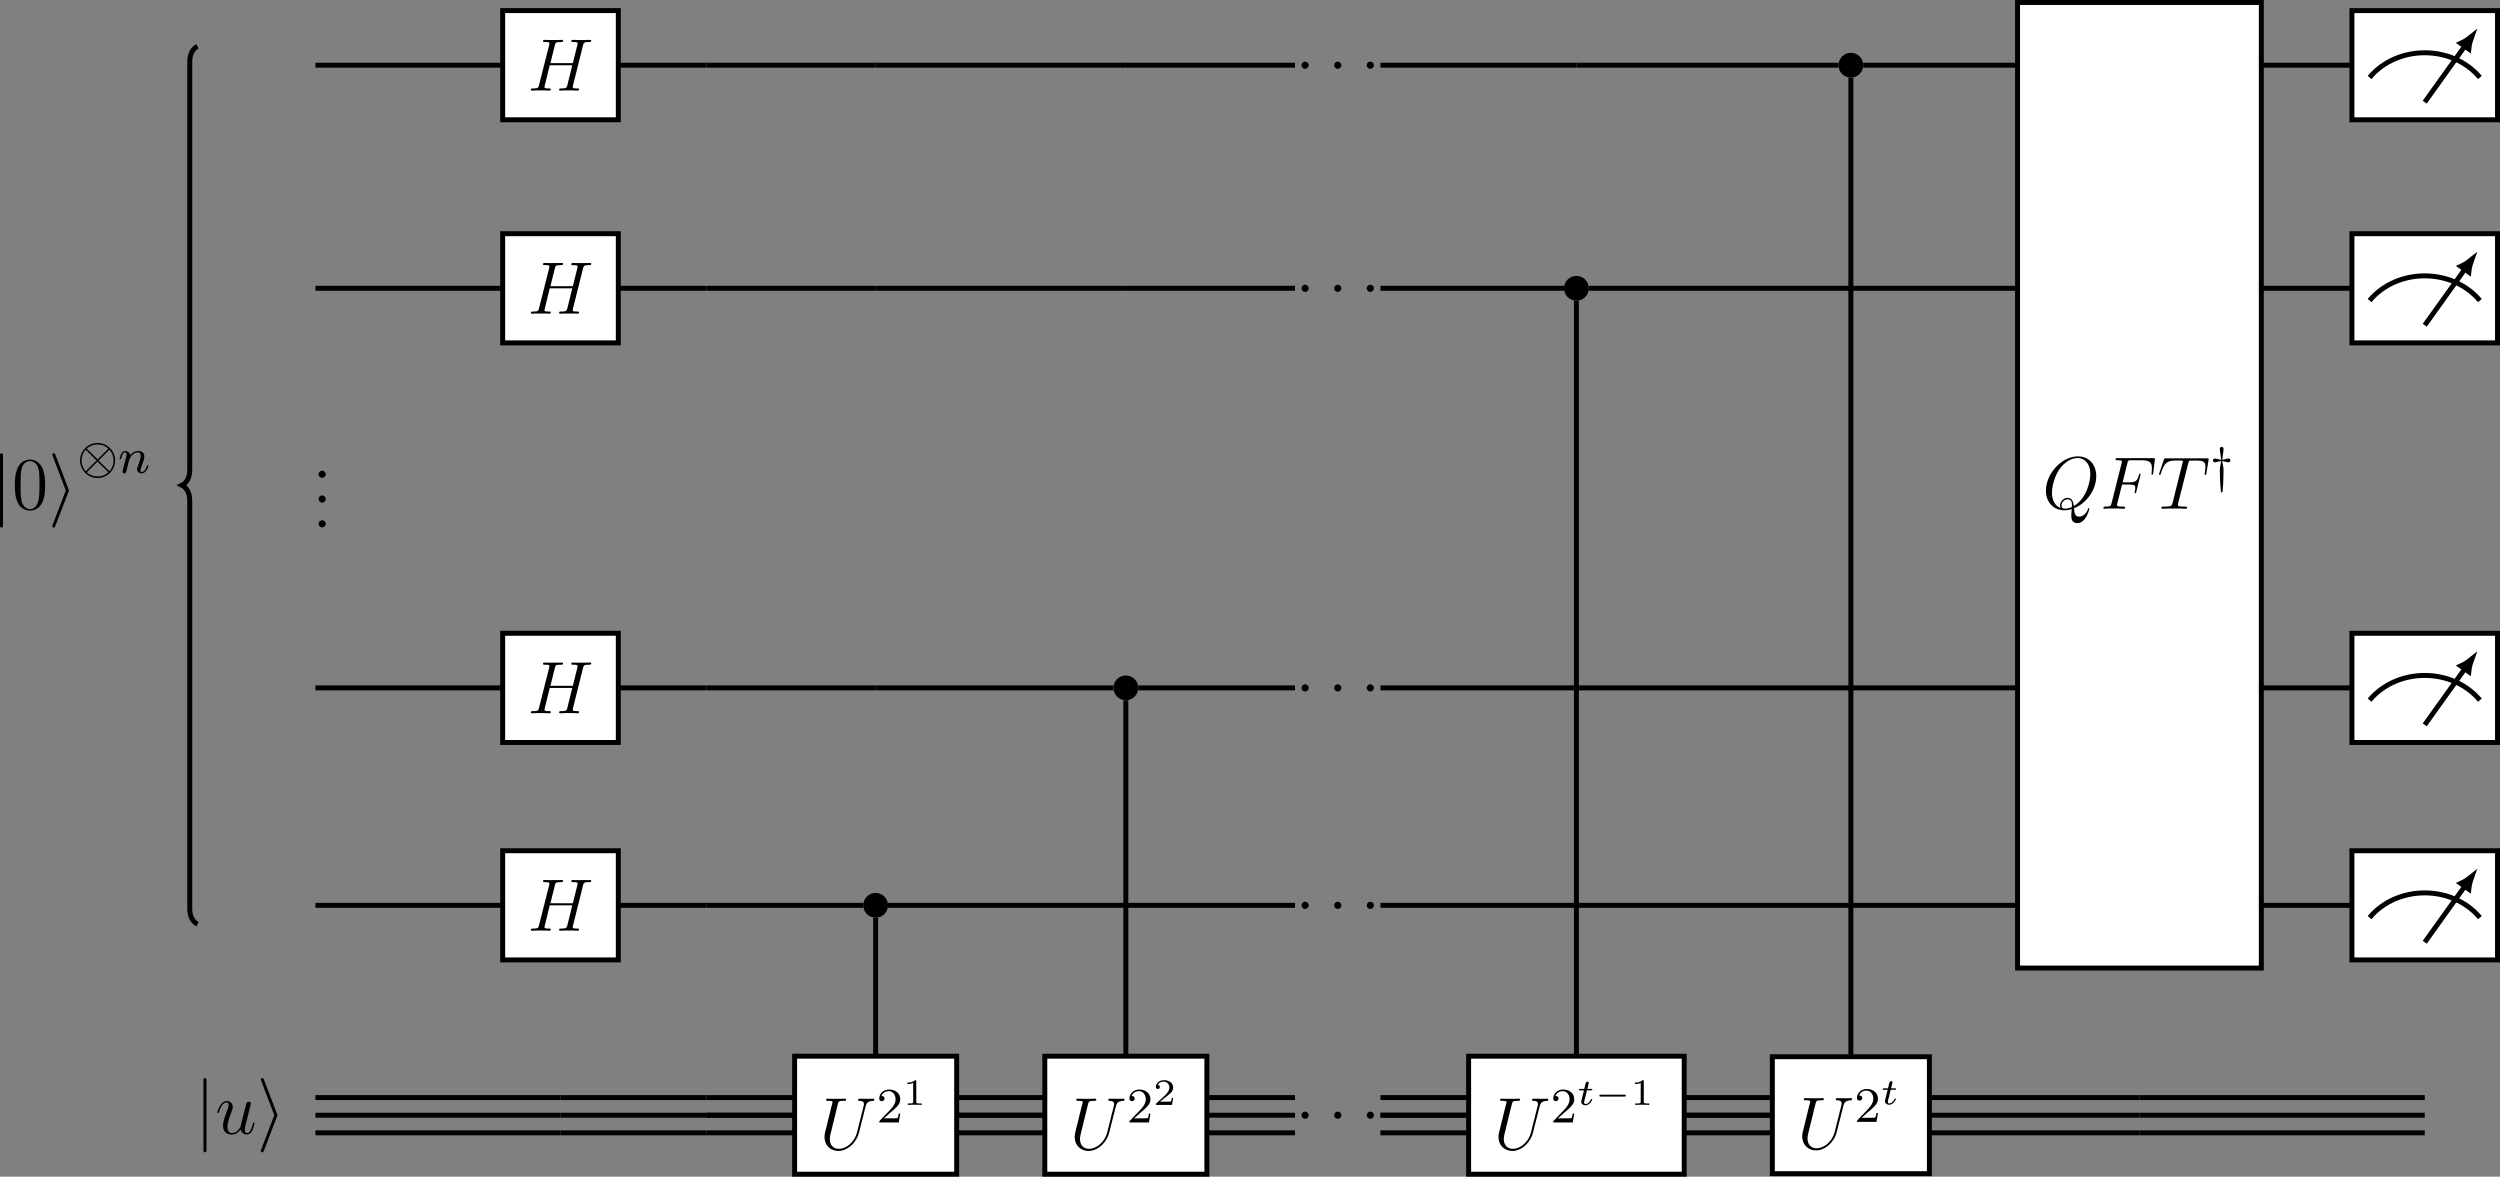 <?xml version="1.0" encoding="UTF-8" standalone="no"?>
<svg
   xmlns:dc="http://purl.org/dc/elements/1.1/"
   xmlns:cc="http://creativecommons.org/ns#"
   xmlns:rdf="http://www.w3.org/1999/02/22-rdf-syntax-ns#"
   xmlns:svg="http://www.w3.org/2000/svg"
   xmlns="http://www.w3.org/2000/svg"
   xmlns:xlink="http://www.w3.org/1999/xlink"
   xmlns:sodipodi="http://sodipodi.sourceforge.net/DTD/sodipodi-0.dtd"
   xmlns:inkscape="http://www.inkscape.org/namespaces/inkscape"
   width="401.951pt"
   height="189.188pt"
   viewBox="0 0 401.951 189.188"
   version="1.1"
   id="svg551"
   sodipodi:docname="qpe.svg"
   inkscape:version="0.92.3 (2405546, 2018-03-11)">
  <rect x="0" y="0" width="401.951" height="189.188" fill="#808080" stroke="none"/>
  <sodipodi:namedview
     pagecolor="#ffffff"
     bordercolor="#666666"
     borderopacity="1"
     objecttolerance="10"
     gridtolerance="10"
     guidetolerance="10"
     inkscape:pageopacity="0"
     inkscape:pageshadow="2"
     inkscape:window-width="1920"
     inkscape:window-height="976"
     id="namedview553"
     showgrid="false"
     inkscape:zoom="0.84096496"
     inkscape:cx="640.81984"
     inkscape:cy="16.89771"
     inkscape:window-x="0"
     inkscape:window-y="27"
     inkscape:window-maximized="1"
     inkscape:current-layer="svg551" />
  <defs
     id="defs118">
    <g
       id="g92">
      <symbol
         overflow="visible"
         id="glyph0-0"
         style="overflow:visible">
        <path
           style="stroke:none"
           d=""
           id="path2"
           inkscape:connector-curvature="0" />
      </symbol>
      <symbol
         overflow="visible"
         id="glyph0-1"
         style="overflow:visible">
        <path
           style="stroke:none"
           d="m 2.203,-0.578 c 0,-0.344 -0.297,-0.578 -0.578,-0.578 -0.344,0 -0.578,0.281 -0.578,0.578 0,0.344 0.281,0.578 0.562,0.578 0.344,0 0.594,-0.281 0.594,-0.578 z m 0,0"
           id="path5"
           inkscape:connector-curvature="0" />
      </symbol>
      <symbol
         overflow="visible"
         id="glyph0-2"
         style="overflow:visible">
        <path
           style="stroke:none"
           d="M 8.938,-7.297 C 9.047,-7.703 9.078,-7.812 9.922,-7.812 c 0.219,0 0.328,0 0.328,-0.219 0,-0.125 -0.109,-0.125 -0.172,-0.125 -0.219,0 -0.469,0.016 -0.688,0.016 H 7.969 C 7.75,-8.141 7.5,-8.156 7.266,-8.156 c -0.078,0 -0.219,0 -0.219,0.219 0,0.125 0.078,0.125 0.297,0.125 0.719,0 0.719,0.094 0.719,0.219 0,0.031 0,0.094 -0.047,0.281 l -0.719,2.891 H 3.688 l 0.719,-2.875 C 4.5,-7.703 4.531,-7.812 5.375,-7.812 c 0.219,0 0.344,0 0.344,-0.219 0,-0.125 -0.109,-0.125 -0.188,-0.125 -0.219,0 -0.469,0.016 -0.688,0.016 H 3.438 c -0.234,0 -0.484,-0.016 -0.719,-0.016 -0.078,0 -0.219,0 -0.219,0.219 0,0.125 0.078,0.125 0.312,0.125 0.719,0 0.719,0.094 0.719,0.219 0,0.031 0,0.094 -0.047,0.281 l -1.625,6.422 C 1.75,-0.469 1.734,-0.344 0.906,-0.344 c -0.266,0 -0.359,0 -0.359,0.219 C 0.547,0 0.688,0 0.719,0 0.938,0 1.188,-0.031 1.406,-0.031 H 2.828 C 3.047,-0.031 3.297,0 3.531,0 3.625,0 3.75,0 3.75,-0.234 3.75,-0.344 3.641,-0.344 3.469,-0.344 c -0.734,0 -0.734,-0.094 -0.734,-0.219 0,-0.016 0,-0.094 0.031,-0.188 l 0.812,-3.328 h 3.625 C 7,-3.281 6.391,-0.781 6.375,-0.719 c -0.141,0.359 -0.328,0.359 -1.031,0.375 -0.141,0 -0.25,0 -0.25,0.219 C 5.094,0 5.219,0 5.266,0 5.469,0 5.719,-0.031 5.953,-0.031 h 1.406 C 7.594,-0.031 7.844,0 8.062,0 c 0.094,0 0.234,0 0.234,-0.234 0,-0.109 -0.109,-0.109 -0.281,-0.109 -0.734,0 -0.734,-0.094 -0.734,-0.219 0,-0.016 0,-0.094 0.016,-0.188 z m 0,0"
           id="path8"
           inkscape:connector-curvature="0" />
      </symbol>
      <symbol
         overflow="visible"
         id="glyph0-3"
         style="overflow:visible">
        <path
           style="stroke:none"
           d="m 5.094,-0.078 c 2.047,-0.812 3.578,-3 3.578,-5.156 0,-1.969 -1.281,-3.188 -2.953,-3.188 -2.562,0 -5.141,2.75 -5.141,5.516 0,1.875 1.234,3.156 2.969,3.156 0.406,0 0.797,-0.062 1.188,-0.172 -0.078,0.703 -0.078,0.766 -0.078,1 0,0.344 0,1.234 0.969,1.234 1.422,0 1.938,-2.234 1.938,-2.297 0,-0.078 -0.047,-0.125 -0.109,-0.125 -0.062,0 -0.094,0.062 -0.125,0.188 C 7.062,0.844 6.438,1.266 5.922,1.266 5.312,1.266 5.156,0.844 5.094,-0.078 Z M 2.938,-0.125 C 2,-0.453 1.547,-1.453 1.547,-2.547 c 0,-0.828 0.312,-2.422 1.094,-3.641 0.891,-1.359 2.062,-1.969 3,-1.969 1.25,0 2.078,1.016 2.078,2.562 0,0.891 -0.422,3.844 -2.656,5.156 C 5,-1.047 4.828,-1.75 4.047,-1.75 c -0.656,0 -1.203,0.641 -1.203,1.219 0,0.141 0.047,0.312 0.094,0.406 z M 4.75,-0.281 c -0.422,0.203 -0.797,0.266 -1.125,0.266 -0.125,0 -0.547,0 -0.547,-0.516 0,-0.438 0.422,-0.984 0.969,-0.984 0.594,0 0.719,0.406 0.719,1 0,0.078 0,0.172 -0.016,0.234 z m 0,0"
           id="path11"
           inkscape:connector-curvature="0" />
      </symbol>
      <symbol
         overflow="visible"
         id="glyph0-4"
         style="overflow:visible">
        <path
           style="stroke:none"
           d="m 3.547,-3.891 h 1.156 c 0.906,0 0.969,0.203 0.969,0.547 0,0.156 -0.016,0.312 -0.078,0.578 C 5.562,-2.719 5.562,-2.656 5.562,-2.625 c 0,0.078 0.047,0.125 0.125,0.125 0.094,0 0.109,-0.047 0.156,-0.234 l 0.688,-2.781 c 0,-0.047 -0.031,-0.125 -0.109,-0.125 -0.109,0 -0.125,0.047 -0.172,0.25 C 6,-4.5 5.766,-4.25 4.719,-4.25 H 3.641 L 4.406,-7.344 C 4.516,-7.75 4.547,-7.797 5.031,-7.797 h 1.609 c 1.484,0 1.703,0.453 1.703,1.297 0,0.062 0,0.328 -0.031,0.641 -0.016,0.047 -0.047,0.203 -0.047,0.25 0,0.094 0.062,0.141 0.141,0.141 0.078,0 0.125,-0.047 0.156,-0.266 l 0.25,-2.094 c 0,-0.031 0.016,-0.156 0.016,-0.188 0,-0.125 -0.109,-0.125 -0.312,-0.125 H 2.844 c -0.219,0 -0.344,0 -0.344,0.219 0,0.125 0.078,0.125 0.281,0.125 0.75,0 0.75,0.094 0.75,0.219 0,0.062 -0.016,0.109 -0.047,0.234 l -1.625,6.453 C 1.75,-0.469 1.734,-0.344 0.891,-0.344 c -0.219,0 -0.344,0 -0.344,0.219 C 0.547,0 0.656,0 0.734,0 0.953,0 1.188,-0.031 1.422,-0.031 H 2.969 C 3.234,-0.031 3.531,0 3.797,0 c 0.094,0 0.25,0 0.25,-0.219 0,-0.125 -0.078,-0.125 -0.344,-0.125 -0.938,0 -0.969,-0.094 -0.969,-0.266 0,-0.062 0.031,-0.156 0.047,-0.234 z m 0,0"
           id="path14"
           inkscape:connector-curvature="0" />
      </symbol>
      <symbol
         overflow="visible"
         id="glyph0-5"
         style="overflow:visible">
        <path
           style="stroke:none"
           d="M 4.984,-7.297 C 5.062,-7.578 5.078,-7.688 5.266,-7.734 5.359,-7.75 5.75,-7.75 6,-7.75 c 1.203,0 1.75,0.047 1.75,0.969 0,0.188 -0.047,0.641 -0.109,1.078 L 7.625,-5.562 c 0,0.047 0.047,0.125 0.125,0.125 0.109,0 0.109,-0.062 0.156,-0.25 L 8.25,-7.812 c 0.016,-0.094 0.016,-0.125 0.016,-0.156 0,-0.141 -0.062,-0.141 -0.312,-0.141 h -6.531 c -0.281,0 -0.281,0.016 -0.359,0.234 l -0.734,2.156 c 0,0.016 -0.047,0.156 -0.047,0.156 0,0.062 0.047,0.125 0.125,0.125 0.094,0 0.125,-0.047 0.172,-0.203 0.5,-1.453 0.75,-2.109 2.344,-2.109 H 3.719 c 0.281,0 0.406,0 0.406,0.125 0,0.031 0,0.062 -0.062,0.281 L 2.469,-0.938 c -0.125,0.469 -0.156,0.594 -1.422,0.594 -0.297,0 -0.375,0 -0.375,0.219 0,0.125 0.125,0.125 0.188,0.125 0.297,0 0.609,-0.031 0.906,-0.031 h 1.875 C 3.938,-0.031 4.25,0 4.547,0 4.688,0 4.812,0 4.812,-0.234 c 0,-0.109 -0.094,-0.109 -0.406,-0.109 -1.078,0 -1.078,-0.109 -1.078,-0.297 0,0 0,-0.094 0.047,-0.281 z m 0,0"
           id="path17"
           inkscape:connector-curvature="0" />
      </symbol>
      <symbol
         overflow="visible"
         id="glyph0-6"
         style="overflow:visible">
        <path
           style="stroke:none"
           d="M 4.078,-0.688 C 4.234,-0.031 4.812,0.125 5.094,0.125 c 0.375,0 0.672,-0.25 0.859,-0.656 0.203,-0.438 0.359,-1.141 0.359,-1.172 0,-0.062 -0.047,-0.109 -0.125,-0.109 -0.109,0 -0.109,0.062 -0.156,0.234 C 5.812,-0.75 5.594,-0.125 5.109,-0.125 4.75,-0.125 4.75,-0.516 4.75,-0.672 4.75,-0.938 4.797,-1.062 4.906,-1.562 5,-1.891 5.078,-2.219 5.156,-2.547 L 5.641,-4.5 C 5.719,-4.797 5.719,-4.812 5.719,-4.859 c 0,-0.172 -0.141,-0.297 -0.312,-0.297 -0.344,0 -0.438,0.297 -0.5,0.609 -0.125,0.453 -0.766,3.031 -0.859,3.453 0,0 -0.469,0.969 -1.344,0.969 -0.625,0 -0.75,-0.531 -0.75,-0.969 0,-0.688 0.344,-1.641 0.656,-2.438 C 2.75,-3.922 2.812,-4.078 2.812,-4.312 c 0,-0.516 -0.375,-0.953 -0.953,-0.953 -1.094,0 -1.531,1.734 -1.531,1.828 0,0.047 0.047,0.109 0.125,0.109 0.109,0 0.125,-0.047 0.172,-0.219 0.281,-1.031 0.75,-1.484 1.203,-1.484 0.125,0 0.312,0.016 0.312,0.391 0,0.312 -0.125,0.656 -0.312,1.109 C 1.297,-2.109 1.25,-1.656 1.25,-1.297 1.25,-0.078 2.156,0.125 2.656,0.125 c 0.766,0 1.188,-0.531 1.422,-0.812 z m 0,0"
           id="path20"
           inkscape:connector-curvature="0" />
      </symbol>
      <symbol
         overflow="visible"
         id="glyph0-7"
         style="overflow:visible">
        <path
           style="stroke:none"
           d="M 6.047,-2.75 C 5.625,-1.078 4.25,-0.094 3.125,-0.094 c -0.859,0 -1.453,-0.578 -1.453,-1.562 0,-0.047 0,-0.406 0.141,-0.938 L 2.969,-7.297 C 3.078,-7.703 3.109,-7.812 3.953,-7.812 c 0.219,0 0.344,0 0.344,-0.219 0,-0.125 -0.109,-0.125 -0.188,-0.125 -0.219,0 -0.469,0.016 -0.688,0.016 h -1.406 c -0.234,0 -0.484,-0.016 -0.719,-0.016 -0.078,0 -0.219,0 -0.219,0.219 0,0.125 0.078,0.125 0.312,0.125 0.719,0 0.719,0.094 0.719,0.219 0,0.078 -0.094,0.422 -0.156,0.625 l -1.031,4.188 C 0.891,-2.656 0.812,-2.328 0.812,-2.016 0.812,-0.688 1.75,0.25 3.062,0.25 c 1.203,0 2.547,-0.953 3.156,-2.469 0.078,-0.203 0.188,-0.625 0.266,-0.953 C 6.594,-3.594 6.844,-4.656 6.938,-4.953 L 7.391,-6.75 c 0.156,-0.625 0.25,-1.016 1.297,-1.062 0.094,-0.016 0.141,-0.109 0.141,-0.219 0,-0.125 -0.109,-0.125 -0.156,-0.125 -0.156,0 -0.375,0.016 -0.547,0.016 H 7.562 c -0.734,0 -1.125,-0.016 -1.125,-0.016 -0.078,0 -0.219,0 -0.219,0.219 0,0.125 0.094,0.125 0.172,0.125 0.719,0.016 0.766,0.297 0.766,0.516 0,0.094 0,0.141 -0.047,0.297 z m 0,0"
           id="path23"
           inkscape:connector-curvature="0" />
      </symbol>
      <symbol
         overflow="visible"
         id="glyph1-0"
         style="overflow:visible">
        <path
           style="stroke:none"
           d=""
           id="path26"
           inkscape:connector-curvature="0" />
      </symbol>
      <symbol
         overflow="visible"
         id="glyph1-1"
         style="overflow:visible">
        <path
           style="stroke:none"
           d="m 1.531,-1.156 c -0.25,0.047 -0.484,0.266 -0.484,0.562 0,0.312 0.25,0.578 0.562,0.578 0.312,0 0.594,-0.234 0.594,-0.562 0,-0.312 -0.266,-0.594 -0.578,-0.594 -0.031,0 -0.062,0.016 -0.094,0.016 z m 0,0"
           id="path29"
           inkscape:connector-curvature="0" />
      </symbol>
      <symbol
         overflow="visible"
         id="glyph1-2"
         style="overflow:visible">
        <path
           style="stroke:none"
           d="m 1.094,-7.203 v 0.359 c 0.531,0 0.984,-0.094 1.516,-0.312 v 6.266 c 0,0.469 -0.469,0.547 -0.938,0.547 -0.188,0 -0.375,-0.016 -0.531,-0.016 v 0.344 h 3.75 v -0.344 c -0.141,0 -0.344,0.016 -0.516,0.016 -0.594,0 -0.938,-0.062 -0.938,-0.578 V -7.781 c 0,-0.078 -0.031,-0.172 -0.156,-0.172 -0.156,0 -0.312,0.219 -0.453,0.297 -0.516,0.359 -1.125,0.453 -1.734,0.453 z m 0,0"
           id="path32"
           inkscape:connector-curvature="0" />
      </symbol>
      <symbol
         overflow="visible"
         id="glyph2-0"
         style="overflow:visible">
        <path
           style="stroke:none"
           d=""
           id="path35"
           inkscape:connector-curvature="0" />
      </symbol>
      <symbol
         overflow="visible"
         id="glyph2-1"
         style="overflow:visible">
        <path
           style="stroke:none"
           d="m 1.906,-8.531 c 0,-0.219 0,-0.438 -0.25,-0.438 -0.234,0 -0.234,0.219 -0.234,0.438 V 2.562 c 0,0.203 0,0.422 0.234,0.422 0.25,0 0.25,-0.219 0.25,-0.422 z m 0,0"
           id="path38"
           inkscape:connector-curvature="0" />
      </symbol>
      <symbol
         overflow="visible"
         id="glyph2-2"
         style="overflow:visible">
        <path
           style="stroke:none"
           d="m 3.266,-2.781 c 0.062,-0.141 0.062,-0.172 0.062,-0.203 0,-0.047 0,-0.062 -0.062,-0.203 l -2.094,-5.5 C 1.094,-8.891 1.031,-8.969 0.891,-8.969 c -0.125,0 -0.234,0.109 -0.234,0.25 0,0.031 0,0.047 0.062,0.188 L 2.828,-2.984 0.719,2.531 C 0.656,2.672 0.656,2.688 0.656,2.75 c 0,0.125 0.109,0.234 0.234,0.234 0.156,0 0.203,-0.109 0.25,-0.234 z m 0,0"
           id="path41"
           inkscape:connector-curvature="0" />
      </symbol>
      <symbol
         overflow="visible"
         id="glyph3-0"
         style="overflow:visible">
        <path
           style="stroke:none"
           d=""
           id="path44"
           inkscape:connector-curvature="0" />
      </symbol>
      <symbol
         overflow="visible"
         id="glyph3-1"
         style="overflow:visible">
        <path
           style="stroke:none"
           d="m 5.359,-3.828 c 0,-0.984 -0.062,-1.953 -0.5,-2.859 -0.484,-1 -1.344,-1.266 -1.938,-1.266 -0.688,0 -1.531,0.344 -1.984,1.344 -0.328,0.75 -0.453,1.5 -0.453,2.781 0,1.156 0.094,2.031 0.516,2.891 0.469,0.906 1.297,1.188 1.922,1.188 1.031,0 1.625,-0.625 1.984,-1.312 0.422,-0.891 0.453,-2.062 0.453,-2.766 z m -2.438,3.844 C 2.531,0.016 1.75,-0.203 1.531,-1.5 c -0.125,-0.719 -0.125,-1.625 -0.125,-2.469 0,-0.984 0,-1.859 0.188,-2.562 0.203,-0.812 0.812,-1.172 1.328,-1.172 0.453,0 1.141,0.266 1.375,1.297 0.156,0.688 0.156,1.625 0.156,2.438 0,0.797 0,1.703 -0.141,2.438 -0.219,1.312 -0.984,1.547 -1.391,1.547 z m 0,0"
           id="path47"
           inkscape:connector-curvature="0" />
      </symbol>
      <symbol
         overflow="visible"
         id="glyph4-0"
         style="overflow:visible">
        <path
           style="stroke:none"
           d=""
           id="path50"
           inkscape:connector-curvature="0" />
      </symbol>
      <symbol
         overflow="visible"
         id="glyph4-1"
         style="overflow:visible">
        <path
           style="stroke:none"
           d="m 6.109,-1.984 c 0,-1.578 -1.281,-2.828 -2.812,-2.828 -1.578,0 -2.828,1.281 -2.828,2.828 0,1.562 1.281,2.812 2.812,2.812 1.578,0 2.828,-1.281 2.828,-2.812 z M 1.562,-3.891 C 2.188,-4.469 2.906,-4.562 3.281,-4.562 c 0.484,0 1.172,0.141 1.734,0.672 l -1.719,1.719 z m -0.172,3.625 C 0.938,-0.734 0.719,-1.375 0.719,-1.984 0.719,-2.594 0.938,-3.25 1.391,-3.719 l 1.719,1.734 z M 5.188,-3.719 c 0.453,0.469 0.672,1.109 0.672,1.734 0,0.594 -0.219,1.25 -0.672,1.719 l -1.734,-1.719 z m -0.172,3.625 C 4.391,0.484 3.672,0.578 3.297,0.578 2.812,0.578 2.125,0.438 1.562,-0.094 L 3.281,-1.812 Z m 0,0"
           id="path53"
           inkscape:connector-curvature="0" />
      </symbol>
      <symbol
         overflow="visible"
         id="glyph4-2"
         style="overflow:visible">
        <path
           style="stroke:none"
           d="m 1.969,-3.328 c 0.203,0.031 0.219,0.031 0.562,0.125 0.125,0.031 0.297,0.078 0.422,0.078 0.312,0 0.328,-0.266 0.328,-0.297 0,-0.094 -0.031,-0.312 -0.328,-0.312 -0.188,0 -0.422,0.062 -0.562,0.109 -0.203,0.062 -0.25,0.078 -0.422,0.094 0.016,-0.234 0.047,-0.484 0.125,-0.984 C 2.141,-4.75 2.172,-5 2.172,-5.25 c 0,-0.125 -0.031,-0.359 -0.297,-0.359 -0.297,0 -0.297,0.281 -0.297,0.359 0,0.016 0,0.297 0.078,0.734 0.062,0.422 0.109,0.688 0.125,0.984 C 1.578,-3.562 1.562,-3.562 1.219,-3.656 1.094,-3.688 0.922,-3.734 0.797,-3.734 c -0.312,0 -0.328,0.266 -0.328,0.297 0,0.094 0.047,0.312 0.328,0.312 0.188,0 0.422,-0.078 0.562,-0.125 C 1.562,-3.297 1.625,-3.312 1.781,-3.328 c -0.016,0.219 -0.047,0.375 -0.094,0.594 -0.109,0.5 -0.109,0.578 -0.109,0.984 0,1.5 0.141,3.078 0.172,3.297 0.016,0.109 0.016,0.172 0.125,0.172 0.109,0 0.109,-0.062 0.141,-0.156 0.031,-0.328 0.062,-0.844 0.094,-1.203 C 2.125,0.031 2.172,-0.969 2.172,-1.75 c 0,-0.359 0,-0.484 -0.094,-0.922 0,-0.016 -0.094,-0.422 -0.109,-0.656 z m 0,0"
           id="path56"
           inkscape:connector-curvature="0" />
      </symbol>
      <symbol
         overflow="visible"
         id="glyph5-0"
         style="overflow:visible">
        <path
           style="stroke:none"
           d=""
           id="path59"
           inkscape:connector-curvature="0" />
      </symbol>
      <symbol
         overflow="visible"
         id="glyph5-1"
         style="overflow:visible">
        <path
           style="stroke:none"
           d="m 1.594,-1.312 c 0.031,-0.109 0.109,-0.422 0.125,-0.531 0.109,-0.438 0.109,-0.438 0.297,-0.703 0.266,-0.391 0.641,-0.75 1.172,-0.75 0.281,0 0.453,0.172 0.453,0.547 0,0.438 -0.328,1.344 -0.484,1.734 -0.109,0.266 -0.109,0.312 -0.109,0.422 0,0.453 0.375,0.672 0.719,0.672 0.781,0 1.109,-1.109 1.109,-1.219 C 4.875,-1.219 4.812,-1.25 4.75,-1.25 c -0.094,0 -0.109,0.062 -0.125,0.141 -0.188,0.656 -0.531,0.969 -0.828,0.969 -0.125,0 -0.188,-0.078 -0.188,-0.266 0,-0.188 0.062,-0.359 0.141,-0.562 0.109,-0.297 0.469,-1.219 0.469,-1.656 0,-0.609 -0.422,-0.891 -0.984,-0.891 -0.656,0 -1.062,0.391 -1.297,0.688 -0.062,-0.438 -0.406,-0.688 -0.812,-0.688 -0.281,0 -0.484,0.188 -0.609,0.438 -0.203,0.375 -0.281,0.766 -0.281,0.781 0,0.078 0.062,0.109 0.125,0.109 0.109,0 0.109,-0.031 0.172,-0.25 0.094,-0.391 0.234,-0.859 0.562,-0.859 0.219,0 0.266,0.203 0.266,0.375 0,0.156 -0.047,0.297 -0.109,0.562 -0.016,0.062 -0.141,0.531 -0.172,0.641 L 0.781,-0.516 c -0.031,0.125 -0.078,0.312 -0.078,0.344 0,0.188 0.156,0.25 0.266,0.25 0.141,0 0.266,-0.094 0.312,-0.188 C 1.312,-0.156 1.375,-0.438 1.406,-0.594 Z m 0,0"
           id="path62"
           inkscape:connector-curvature="0" />
      </symbol>
      <symbol
         overflow="visible"
         id="glyph6-0"
         style="overflow:visible">
        <path
           style="stroke:none"
           d=""
           id="path65"
           inkscape:connector-curvature="0" />
      </symbol>
      <symbol
         overflow="visible"
         id="glyph6-1"
         style="overflow:visible">
        <path
           style="stroke:none"
           d="m 2.25,-1.625 c 0.125,-0.125 0.453,-0.391 0.594,-0.5 0.484,-0.453 0.953,-0.891 0.953,-1.609 0,-0.953 -0.797,-1.562 -1.781,-1.562 -0.969,0 -1.594,0.719 -1.594,1.438 0,0.391 0.312,0.438 0.422,0.438 0.172,0 0.422,-0.109 0.422,-0.422 0,-0.406 -0.406,-0.406 -0.5,-0.406 C 1,-4.844 1.531,-5.031 1.922,-5.031 c 0.734,0 1.125,0.625 1.125,1.297 0,0.828 -0.578,1.438 -1.531,2.391 l -1,1.047 C 0.422,-0.219 0.422,-0.203 0.422,0 H 3.562 l 0.234,-1.422 h -0.25 C 3.531,-1.266 3.469,-0.875 3.375,-0.719 c -0.047,0.062 -0.656,0.062 -0.781,0.062 H 1.172 Z m 0,0"
           id="path68"
           inkscape:connector-curvature="0" />
      </symbol>
      <symbol
         overflow="visible"
         id="glyph7-0"
         style="overflow:visible">
        <path
           style="stroke:none"
           d=""
           id="path71"
           inkscape:connector-curvature="0" />
      </symbol>
      <symbol
         overflow="visible"
         id="glyph7-1"
         style="overflow:visible">
        <path
           style="stroke:none"
           d="m 2.141,-3.797 c 0,-0.188 -0.016,-0.188 -0.203,-0.188 -0.391,0.391 -1,0.391 -1.219,0.391 v 0.234 c 0.156,0 0.562,0 0.922,-0.172 v 3.016 c 0,0.203 0,0.281 -0.625,0.281 h -0.25 V 0 c 0.328,-0.031 0.797,-0.031 1.125,-0.031 0.328,0 0.797,0 1.125,0.031 v -0.234 h -0.25 c -0.625,0 -0.625,-0.078 -0.625,-0.281 z m 0,0"
           id="path74"
           inkscape:connector-curvature="0" />
      </symbol>
      <symbol
         overflow="visible"
         id="glyph7-2"
         style="overflow:visible">
        <path
           style="stroke:none"
           d="M 3.219,-1.125 H 3 C 2.984,-1.031 2.922,-0.641 2.844,-0.578 2.797,-0.531 2.312,-0.531 2.219,-0.531 H 1.109 L 1.875,-1.156 C 2.078,-1.328 2.609,-1.703 2.797,-1.891 2.969,-2.062 3.219,-2.375 3.219,-2.797 c 0,-0.75 -0.672,-1.188 -1.484,-1.188 -0.766,0 -1.297,0.516 -1.297,1.078 0,0.297 0.25,0.344 0.312,0.344 0.156,0 0.328,-0.109 0.328,-0.328 C 1.078,-3.016 1,-3.219 0.734,-3.219 0.875,-3.516 1.234,-3.75 1.656,-3.75 c 0.625,0 0.953,0.469 0.953,0.953 0,0.422 -0.281,0.859 -0.688,1.25 L 0.5,-0.25 C 0.438,-0.188 0.438,-0.188 0.438,0 h 2.594 z m 0,0"
           id="path77"
           inkscape:connector-curvature="0" />
      </symbol>
      <symbol
         overflow="visible"
         id="glyph8-0"
         style="overflow:visible">
        <path
           style="stroke:none"
           d=""
           id="path80"
           inkscape:connector-curvature="0" />
      </symbol>
      <symbol
         overflow="visible"
         id="glyph8-1"
         style="overflow:visible">
        <path
           style="stroke:none"
           d="m 1.609,-2.344 h 0.656 c 0.109,0 0.203,0 0.203,-0.141 0,-0.094 -0.078,-0.094 -0.188,-0.094 H 1.672 L 1.875,-3.406 c 0.031,-0.094 0.031,-0.125 0.031,-0.125 0,-0.156 -0.109,-0.203 -0.219,-0.203 -0.062,0 -0.219,0.031 -0.281,0.234 L 1.172,-2.578 H 0.531 c -0.125,0 -0.125,0 -0.156,0.016 -0.031,0.031 -0.047,0.109 -0.047,0.141 0.016,0.078 0.062,0.078 0.188,0.078 H 1.125 l -0.359,1.422 c -0.031,0.125 -0.078,0.328 -0.078,0.406 0,0.344 0.312,0.578 0.672,0.578 0.688,0 1.094,-0.828 1.094,-0.922 0,-0.016 -0.016,-0.094 -0.109,-0.094 -0.078,0 -0.094,0.031 -0.125,0.109 -0.203,0.453 -0.547,0.703 -0.844,0.703 -0.219,0 -0.219,-0.219 -0.219,-0.297 0,-0.078 0,-0.094 0.031,-0.203 z m 0,0"
           id="path83"
           inkscape:connector-curvature="0" />
      </symbol>
      <symbol
         overflow="visible"
         id="glyph9-0"
         style="overflow:visible">
        <path
           style="stroke:none"
           d=""
           id="path86"
           inkscape:connector-curvature="0" />
      </symbol>
      <symbol
         overflow="visible"
         id="glyph9-1"
         style="overflow:visible">
        <path
           style="stroke:none"
           d="m 4.766,-1.344 c 0.094,0 0.25,0 0.25,-0.156 0,-0.156 -0.156,-0.156 -0.25,-0.156 H 1 c -0.109,0 -0.25,0 -0.25,0.156 0,0.156 0.141,0.156 0.25,0.156 z m 0,0"
           id="path89"
           inkscape:connector-curvature="0" />
      </symbol>
    </g>
    <clipPath
       id="clip1">
      <path
         d="m 443.547,61.902 h 23.406 v 17.555 h -23.406 z m 0,0"
         id="path94"
         inkscape:connector-curvature="0" />
    </clipPath>
    <clipPath
       id="clip2">
      <path
         d="m 449,61.902 h 17.953 V 79.457 H 449 Z m 0,0"
         id="path97"
         inkscape:connector-curvature="0" />
    </clipPath>
    <clipPath
       id="clip3">
      <path
         d="m 443.547,97.77 h 23.406 v 17.555 h -23.406 z m 0,0"
         id="path100"
         inkscape:connector-curvature="0" />
    </clipPath>
    <clipPath
       id="clip4">
      <path
         d="m 449,97.77 h 17.953 V 115.324 H 449 Z m 0,0"
         id="path103"
         inkscape:connector-curvature="0" />
    </clipPath>
    <clipPath
       id="clip5">
      <path
         d="m 443.547,162.016 h 23.406 v 17.555 h -23.406 z m 0,0"
         id="path106"
         inkscape:connector-curvature="0" />
    </clipPath>
    <clipPath
       id="clip6">
      <path
         d="m 449,162.016 h 17.953 v 17.555 H 449 Z m 0,0"
         id="path109"
         inkscape:connector-curvature="0" />
    </clipPath>
    <clipPath
       id="clip7">
      <path
         d="m 443.547,196.977 h 23.406 v 17.555 h -23.406 z m 0,0"
         id="path112"
         inkscape:connector-curvature="0" />
    </clipPath>
    <clipPath
       id="clip8">
      <path
         d="m 449,196.977 h 17.953 v 17.555 H 449 Z m 0,0"
         id="path115"
         inkscape:connector-curvature="0" />
    </clipPath>
  </defs>
  <g
     id="surface1"
     transform="translate(-65.401,-60.195)">
    <g
       style="fill:#000000;fill-opacity:1"
       id="g122">
      <use
         xlink:href="#glyph0-1"
         x="273.614"
         y="71.259"
         id="use120"
         width="100%"
         height="100%" />
    </g>
    <g
       style="fill:#000000;fill-opacity:1"
       id="g126">
      <use
         xlink:href="#glyph0-1"
         x="278.862"
         y="71.259"
         id="use124"
         width="100%"
         height="100%" />
    </g>
    <g
       style="fill:#000000;fill-opacity:1"
       id="g130">
      <use
         xlink:href="#glyph0-1"
         x="284.099"
         y="71.259"
         id="use128"
         width="100%"
         height="100%" />
    </g>
    <path
       style="fill:#000000;fill-opacity:1;fill-rule:nonzero;stroke:none"
       d="m 364.977,70.68 c 0,-1.102 -0.891,-1.996 -1.992,-1.996 -1.102,0 -1.992,0.895 -1.992,1.996 0,1.098 0.891,1.992 1.992,1.992 1.102,0 1.992,-0.895 1.992,-1.992 z m 0,0"
       id="path132"
       inkscape:connector-curvature="0" />
    <path
       style="fill:#ffffff;fill-opacity:1;fill-rule:nonzero;stroke:none"
       d="m 443.547,79.457 h 23.406 V 61.902 h -23.406 z m 0,0"
       id="path134"
       inkscape:connector-curvature="0" />
    <g
       clip-path="url(#clip1)"
       id="g140"
       style="clip-rule:nonzero">
      <path
         style="fill:none;stroke:#000000;stroke-width:0.797;stroke-linecap:butt;stroke-linejoin:miter;stroke-miterlimit:10;stroke-opacity:1"
         d="m -8.868,-1.974 c 4.445,5.297 13.289,5.297 17.738,0"
         transform="matrix(1,0,0,-1,455.251,70.678)"
         id="path136"
         inkscape:connector-curvature="0" />
      <path
         style="fill:none;stroke:#000000;stroke-width:0.797;stroke-linecap:butt;stroke-linejoin:miter;stroke-miterlimit:10;stroke-opacity:1"
         d="m -0.001,-5.943 6.438,9"
         transform="matrix(1,0,0,-1,455.251,70.678)"
         id="path138"
         inkscape:connector-curvature="0" />
    </g>
    <path
       style="fill:#000000;fill-opacity:1;fill-rule:nonzero;stroke:none"
       d="m 462.809,66.059 c -0.188,0.156 -1.078,0.797 -1.766,1.102 l 1.289,0.926 c 0.07,-0.75 0.391,-1.801 0.477,-2.027 z m 0,0"
       id="path142"
       inkscape:connector-curvature="0" />
    <g
       clip-path="url(#clip2)"
       id="g146"
       style="clip-rule:nonzero">
      <path
         style="fill:none;stroke:#000000;stroke-width:0.789;stroke-linecap:butt;stroke-linejoin:miter;stroke-miterlimit:10;stroke-opacity:1"
         d="M 1.924,-2.58148e-4 C 1.688,0.061 0.648,0.413 3.01237e-4,0.795 L -0.002,-0.792 C 0.648,-0.413 1.689,-0.062 1.924,-2.58148e-4 Z m 0,0"
         transform="matrix(0.582,-0.813,-0.813,-0.582,461.689,67.623)"
         id="path144"
         inkscape:connector-curvature="0" />
    </g>
    <path
       style="fill:none;stroke:#000000;stroke-width:0.797;stroke-linecap:butt;stroke-linejoin:miter;stroke-miterlimit:10;stroke-opacity:1"
       d="m -11.704,-8.779 h 23.406 V 8.776 h -23.406 z m 0,0"
       transform="matrix(1,0,0,-1,455.251,70.678)"
       id="path148"
       inkscape:connector-curvature="0" />
    <g
       style="fill:#000000;fill-opacity:1"
       id="g152">
      <use
         xlink:href="#glyph0-1"
         x="273.614"
         y="107.128"
         id="use150"
         width="100%"
         height="100%" />
    </g>
    <g
       style="fill:#000000;fill-opacity:1"
       id="g156">
      <use
         xlink:href="#glyph0-1"
         x="278.862"
         y="107.128"
         id="use154"
         width="100%"
         height="100%" />
    </g>
    <g
       style="fill:#000000;fill-opacity:1"
       id="g160">
      <use
         xlink:href="#glyph0-1"
         x="284.099"
         y="107.128"
         id="use158"
         width="100%"
         height="100%" />
    </g>
    <path
       style="fill:#000000;fill-opacity:1;fill-rule:nonzero;stroke:none"
       d="m 320.848,106.547 c 0,-1.102 -0.891,-1.992 -1.992,-1.992 -1.102,0 -1.992,0.891 -1.992,1.992 0,1.102 0.891,1.992 1.992,1.992 1.102,0 1.992,-0.891 1.992,-1.992 z m 0,0"
       id="path162"
       inkscape:connector-curvature="0" />
    <path
       style="fill:#ffffff;fill-opacity:1;fill-rule:nonzero;stroke:none"
       d="m 443.547,115.324 h 23.406 V 97.77 h -23.406 z m 0,0"
       id="path164"
       inkscape:connector-curvature="0" />
    <g
       clip-path="url(#clip3)"
       id="g170"
       style="clip-rule:nonzero">
      <path
         style="fill:none;stroke:#000000;stroke-width:0.797;stroke-linecap:butt;stroke-linejoin:miter;stroke-miterlimit:10;stroke-opacity:1"
         d="m -8.868,-1.973 c 4.445,5.297 13.289,5.297 17.738,0"
         transform="matrix(1,0,0,-1,455.251,106.547)"
         id="path166"
         inkscape:connector-curvature="0" />
      <path
         style="fill:none;stroke:#000000;stroke-width:0.797;stroke-linecap:butt;stroke-linejoin:miter;stroke-miterlimit:10;stroke-opacity:1"
         d="M -0.001,-5.941 6.436,3.055"
         transform="matrix(1,0,0,-1,455.251,106.547)"
         id="path168"
         inkscape:connector-curvature="0" />
    </g>
    <path
       style="fill:#000000;fill-opacity:1;fill-rule:nonzero;stroke:none"
       d="m 462.809,101.926 c -0.188,0.156 -1.078,0.797 -1.766,1.105 l 1.289,0.922 c 0.07,-0.75 0.391,-1.797 0.477,-2.027 z m 0,0"
       id="path172"
       inkscape:connector-curvature="0" />
    <g
       clip-path="url(#clip4)"
       id="g176"
       style="clip-rule:nonzero">
      <path
         style="fill:none;stroke:#000000;stroke-width:0.789;stroke-linecap:butt;stroke-linejoin:miter;stroke-miterlimit:10;stroke-opacity:1"
         d="M 1.925,7.96626e-4 C 1.689,0.062 0.65,0.414 -0.001,0.793 l 3.8522e-4,-1.585 C 0.65,-0.412 1.688,-0.063 1.925,7.96626e-4 Z m 0,0"
         transform="matrix(0.582,-0.813,-0.813,-0.582,461.689,103.492)"
         id="path174"
         inkscape:connector-curvature="0" />
    </g>
    <path
       style="fill:none;stroke:#000000;stroke-width:0.797;stroke-linecap:butt;stroke-linejoin:miter;stroke-miterlimit:10;stroke-opacity:1"
       d="m -11.704,-8.777 h 23.406 V 8.777 h -23.406 z m 0,0"
       transform="matrix(1,0,0,-1,455.251,106.547)"
       id="path178"
       inkscape:connector-curvature="0" />
    <g
       style="fill:#000000;fill-opacity:1"
       id="g182">
      <use
         xlink:href="#glyph1-1"
         x="115.572"
         y="137.036"
         id="use180"
         width="100%"
         height="100%" />
    </g>
    <g
       style="fill:#000000;fill-opacity:1"
       id="g186">
      <use
         xlink:href="#glyph1-1"
         x="115.572"
         y="141.021"
         id="use184"
         width="100%"
         height="100%" />
    </g>
    <g
       style="fill:#000000;fill-opacity:1"
       id="g190">
      <use
         xlink:href="#glyph1-1"
         x="115.572"
         y="145.006"
         id="use188"
         width="100%"
         height="100%" />
    </g>
    <path
       style="fill:#000000;fill-opacity:1;fill-rule:nonzero;stroke:none"
       d="m 248.406,170.793 c 0,-1.102 -0.891,-1.992 -1.992,-1.992 -1.102,0 -1.992,0.891 -1.992,1.992 0,1.098 0.891,1.992 1.992,1.992 1.102,0 1.992,-0.895 1.992,-1.992 z m 0,0"
       id="path192"
       inkscape:connector-curvature="0" />
    <g
       style="fill:#000000;fill-opacity:1"
       id="g196">
      <use
         xlink:href="#glyph0-1"
         x="273.614"
         y="171.373"
         id="use194"
         width="100%"
         height="100%" />
    </g>
    <g
       style="fill:#000000;fill-opacity:1"
       id="g200">
      <use
         xlink:href="#glyph0-1"
         x="278.862"
         y="171.373"
         id="use198"
         width="100%"
         height="100%" />
    </g>
    <g
       style="fill:#000000;fill-opacity:1"
       id="g204">
      <use
         xlink:href="#glyph0-1"
         x="284.099"
         y="171.373"
         id="use202"
         width="100%"
         height="100%" />
    </g>
    <path
       style="fill:#ffffff;fill-opacity:1;fill-rule:nonzero;stroke:none"
       d="m 443.547,179.57 h 23.406 v -17.555 h -23.406 z m 0,0"
       id="path206"
       inkscape:connector-curvature="0" />
    <g
       clip-path="url(#clip5)"
       id="g212"
       style="clip-rule:nonzero">
      <path
         style="fill:none;stroke:#000000;stroke-width:0.797;stroke-linecap:butt;stroke-linejoin:miter;stroke-miterlimit:10;stroke-opacity:1"
         d="m -8.868,-1.974 c 4.445,5.297 13.289,5.297 17.738,0"
         transform="matrix(1,0,0,-1,455.251,170.792)"
         id="path208"
         inkscape:connector-curvature="0" />
      <path
         style="fill:none;stroke:#000000;stroke-width:0.797;stroke-linecap:butt;stroke-linejoin:miter;stroke-miterlimit:10;stroke-opacity:1"
         d="M -0.001,-5.942 6.436,3.054"
         transform="matrix(1,0,0,-1,455.251,170.792)"
         id="path210"
         inkscape:connector-curvature="0" />
    </g>
    <path
       style="fill:#000000;fill-opacity:1;fill-rule:nonzero;stroke:none"
       d="m 462.809,166.172 c -0.188,0.156 -1.078,0.797 -1.766,1.105 l 1.289,0.922 c 0.07,-0.75 0.391,-1.801 0.477,-2.027 z m 0,0"
       id="path214"
       inkscape:connector-curvature="0" />
    <g
       clip-path="url(#clip6)"
       id="g218"
       style="clip-rule:nonzero">
      <path
         style="fill:none;stroke:#000000;stroke-width:0.789;stroke-linecap:butt;stroke-linejoin:miter;stroke-miterlimit:10;stroke-opacity:1"
         d="M 1.924,1.60125e-4 C 1.688,0.062 0.649,0.413 -0.002,0.793 L -0.002,-0.792 C 0.649,-0.413 1.69,-0.062 1.924,1.60125e-4 Z m 0,0"
         transform="matrix(0.582,-0.813,-0.813,-0.582,461.689,167.737)"
         id="path216"
         inkscape:connector-curvature="0" />
    </g>
    <path
       style="fill:none;stroke:#000000;stroke-width:0.797;stroke-linecap:butt;stroke-linejoin:miter;stroke-miterlimit:10;stroke-opacity:1"
       d="m -11.704,-8.778 h 23.406 V 8.776 h -23.406 z m 0,0"
       transform="matrix(1,0,0,-1,455.251,170.792)"
       id="path220"
       inkscape:connector-curvature="0" />
    <path
       style="fill:#000000;fill-opacity:1;fill-rule:nonzero;stroke:none"
       d="m 208.18,205.754 c 0,-1.102 -0.891,-1.992 -1.992,-1.992 -1.102,0 -1.992,0.891 -1.992,1.992 0,1.098 0.891,1.992 1.992,1.992 1.102,0 1.992,-0.895 1.992,-1.992 z m 0,0"
       id="path222"
       inkscape:connector-curvature="0" />
    <g
       style="fill:#000000;fill-opacity:1"
       id="g226">
      <use
         xlink:href="#glyph0-1"
         x="273.614"
         y="206.334"
         id="use224"
         width="100%"
         height="100%" />
    </g>
    <g
       style="fill:#000000;fill-opacity:1"
       id="g230">
      <use
         xlink:href="#glyph0-1"
         x="278.862"
         y="206.334"
         id="use228"
         width="100%"
         height="100%" />
    </g>
    <g
       style="fill:#000000;fill-opacity:1"
       id="g234">
      <use
         xlink:href="#glyph0-1"
         x="284.099"
         y="206.334"
         id="use232"
         width="100%"
         height="100%" />
    </g>
    <path
       style="fill:#ffffff;fill-opacity:1;fill-rule:nonzero;stroke:none"
       d="m 443.547,214.531 h 23.406 v -17.555 h -23.406 z m 0,0"
       id="path236"
       inkscape:connector-curvature="0" />
    <g
       clip-path="url(#clip7)"
       id="g242"
       style="clip-rule:nonzero">
      <path
         style="fill:none;stroke:#000000;stroke-width:0.797;stroke-linecap:butt;stroke-linejoin:miter;stroke-miterlimit:10;stroke-opacity:1"
         d="m -8.868,-1.974 c 4.445,5.297 13.289,5.297 17.738,0"
         transform="matrix(1,0,0,-1,455.251,205.753)"
         id="path238"
         inkscape:connector-curvature="0" />
      <path
         style="fill:none;stroke:#000000;stroke-width:0.797;stroke-linecap:butt;stroke-linejoin:miter;stroke-miterlimit:10;stroke-opacity:1"
         d="M -0.001,-5.942 6.436,3.054"
         transform="matrix(1,0,0,-1,455.251,205.753)"
         id="path240"
         inkscape:connector-curvature="0" />
    </g>
    <path
       style="fill:#000000;fill-opacity:1;fill-rule:nonzero;stroke:none"
       d="m 462.809,201.133 c -0.188,0.156 -1.078,0.797 -1.766,1.105 l 1.289,0.922 c 0.07,-0.75 0.391,-1.801 0.477,-2.027 z m 0,0"
       id="path244"
       inkscape:connector-curvature="0" />
    <g
       clip-path="url(#clip8)"
       id="g248"
       style="clip-rule:nonzero">
      <path
         style="fill:none;stroke:#000000;stroke-width:0.789;stroke-linecap:butt;stroke-linejoin:miter;stroke-miterlimit:10;stroke-opacity:1"
         d="M 1.924,1.96496e-4 C 1.688,0.062 0.649,0.413 -0.002,0.793 l 3.8521e-4,-1.585 C 0.649,-0.413 1.69,-0.062 1.924,1.96496e-4 Z m 0,0"
         transform="matrix(0.582,-0.813,-0.813,-0.582,461.689,202.698)"
         id="path246"
         inkscape:connector-curvature="0" />
    </g>
    <path
       style="fill:none;stroke:#000000;stroke-width:0.797;stroke-linecap:butt;stroke-linejoin:miter;stroke-miterlimit:10;stroke-opacity:1"
       d="m -11.704,-8.778 h 23.406 V 8.776 h -23.406 z m 0,0"
       transform="matrix(1,0,0,-1,455.251,205.753)"
       id="path250"
       inkscape:connector-curvature="0" />
    <g
       style="fill:#000000;fill-opacity:1"
       id="g254">
      <use
         xlink:href="#glyph0-1"
         x="273.614"
         y="240.078"
         id="use252"
         width="100%"
         height="100%" />
    </g>
    <g
       style="fill:#000000;fill-opacity:1"
       id="g258">
      <use
         xlink:href="#glyph0-1"
         x="278.862"
         y="240.078"
         id="use256"
         width="100%"
         height="100%" />
    </g>
    <g
       style="fill:#000000;fill-opacity:1"
       id="g262">
      <use
         xlink:href="#glyph0-1"
         x="284.099"
         y="240.078"
         id="use260"
         width="100%"
         height="100%" />
    </g>
    <path
       style="fill:none;stroke:#000000;stroke-width:0.797;stroke-linecap:butt;stroke-linejoin:miter;stroke-miterlimit:10;stroke-opacity:1"
       d="m -130.463,83.349 h -30.105"
       transform="matrix(1,0,0,-1,276.686,154.025)"
       id="path264"
       inkscape:connector-curvature="0" />
    <path
       style="fill:none;stroke:#000000;stroke-width:0.797;stroke-linecap:butt;stroke-linejoin:miter;stroke-miterlimit:10;stroke-opacity:1"
       d="M -97.698,83.349 H -111.874"
       transform="matrix(1,0,0,-1,276.686,154.025)"
       id="path266"
       inkscape:connector-curvature="0" />
    <path
       style="fill:none;stroke:#000000;stroke-width:0.797;stroke-linecap:butt;stroke-linejoin:miter;stroke-miterlimit:10;stroke-opacity:1"
       d="M -70.499,83.349 H -97.698"
       transform="matrix(1,0,0,-1,276.686,154.025)"
       id="path268"
       inkscape:connector-curvature="0" />
    <path
       style="fill:none;stroke:#000000;stroke-width:0.797;stroke-linecap:butt;stroke-linejoin:miter;stroke-miterlimit:10;stroke-opacity:1"
       d="M -30.272,83.349 H -70.499"
       transform="matrix(1,0,0,-1,276.686,154.025)"
       id="path270"
       inkscape:connector-curvature="0" />
    <path
       style="fill:none;stroke:#000000;stroke-width:0.797;stroke-linecap:butt;stroke-linejoin:miter;stroke-miterlimit:10;stroke-opacity:1"
       d="M -3.073,83.349 H -30.272"
       transform="matrix(1,0,0,-1,276.686,154.025)"
       id="path272"
       inkscape:connector-curvature="0" />
    <path
       style="fill:none;stroke:#000000;stroke-width:0.797;stroke-linecap:butt;stroke-linejoin:miter;stroke-miterlimit:10;stroke-opacity:1"
       d="M 42.169,83.349 H 10.666"
       transform="matrix(1,0,0,-1,276.686,154.025)"
       id="path274"
       inkscape:connector-curvature="0" />
    <path
       style="fill:none;stroke:#000000;stroke-width:0.797;stroke-linecap:butt;stroke-linejoin:miter;stroke-miterlimit:10;stroke-opacity:1"
       d="M 84.306,83.349 H 42.169"
       transform="matrix(1,0,0,-1,276.686,154.025)"
       id="path276"
       inkscape:connector-curvature="0" />
    <path
       style="fill:none;stroke:#000000;stroke-width:0.797;stroke-linecap:butt;stroke-linejoin:miter;stroke-miterlimit:10;stroke-opacity:1"
       d="M 86.298,81.357 V -76.073"
       transform="matrix(1,0,0,-1,276.686,154.025)"
       id="path278"
       inkscape:connector-curvature="0" />
    <path
       style="fill:none;stroke:#000000;stroke-width:0.797;stroke-linecap:butt;stroke-linejoin:miter;stroke-miterlimit:10;stroke-opacity:1"
       d="M 113.099,83.349 H 88.291"
       transform="matrix(1,0,0,-1,276.686,154.025)"
       id="path280"
       inkscape:connector-curvature="0" />
    <path
       style="fill:none;stroke:#000000;stroke-width:0.797;stroke-linecap:butt;stroke-linejoin:miter;stroke-miterlimit:10;stroke-opacity:1"
       d="M 113.099,47.478 H 86.298"
       transform="matrix(1,0,0,-1,276.686,154.025)"
       id="path282"
       inkscape:connector-curvature="0" />
    <path
       style="fill:none;stroke:#000000;stroke-width:0.797;stroke-linecap:butt;stroke-linejoin:miter;stroke-miterlimit:10;stroke-opacity:1"
       d="m 0.002,0.002 v 0"
       transform="matrix(1,0,0,-1,276.686,154.025)"
       id="path284"
       inkscape:connector-curvature="0" />
    <path
       style="fill:none;stroke:#000000;stroke-width:0.797;stroke-linecap:butt;stroke-linejoin:miter;stroke-miterlimit:10;stroke-opacity:1"
       d="M 113.099,-16.768 H 86.298"
       transform="matrix(1,0,0,-1,276.686,154.025)"
       id="path286"
       inkscape:connector-curvature="0" />
    <path
       style="fill:none;stroke:#000000;stroke-width:0.797;stroke-linecap:butt;stroke-linejoin:miter;stroke-miterlimit:10;stroke-opacity:1"
       d="M 113.099,-51.729 H 86.298"
       transform="matrix(1,0,0,-1,276.686,154.025)"
       id="path288"
       inkscape:connector-curvature="0" />
    <path
       style="fill:none;stroke:#000000;stroke-width:0.797;stroke-linecap:butt;stroke-linejoin:miter;stroke-miterlimit:10;stroke-opacity:1"
       d="M 166.865,83.349 H 152.291"
       transform="matrix(1,0,0,-1,276.686,154.025)"
       id="path290"
       inkscape:connector-curvature="0" />
    <path
       style="fill:none;stroke:#000000;stroke-width:0.797;stroke-linecap:butt;stroke-linejoin:miter;stroke-miterlimit:10;stroke-opacity:1"
       d="m -130.463,47.478 h -30.105"
       transform="matrix(1,0,0,-1,276.686,154.025)"
       id="path292"
       inkscape:connector-curvature="0" />
    <path
       style="fill:none;stroke:#000000;stroke-width:0.797;stroke-linecap:butt;stroke-linejoin:miter;stroke-miterlimit:10;stroke-opacity:1"
       d="M -97.698,47.478 H -111.874"
       transform="matrix(1,0,0,-1,276.686,154.025)"
       id="path294"
       inkscape:connector-curvature="0" />
    <path
       style="fill:none;stroke:#000000;stroke-width:0.797;stroke-linecap:butt;stroke-linejoin:miter;stroke-miterlimit:10;stroke-opacity:1"
       d="M -70.499,47.478 H -97.698"
       transform="matrix(1,0,0,-1,276.686,154.025)"
       id="path296"
       inkscape:connector-curvature="0" />
    <path
       style="fill:none;stroke:#000000;stroke-width:0.797;stroke-linecap:butt;stroke-linejoin:miter;stroke-miterlimit:10;stroke-opacity:1"
       d="M -30.272,47.478 H -70.499"
       transform="matrix(1,0,0,-1,276.686,154.025)"
       id="path298"
       inkscape:connector-curvature="0" />
    <path
       style="fill:none;stroke:#000000;stroke-width:0.797;stroke-linecap:butt;stroke-linejoin:miter;stroke-miterlimit:10;stroke-opacity:1"
       d="M -3.073,47.478 H -30.272"
       transform="matrix(1,0,0,-1,276.686,154.025)"
       id="path300"
       inkscape:connector-curvature="0" />
    <path
       style="fill:none;stroke:#000000;stroke-width:0.797;stroke-linecap:butt;stroke-linejoin:miter;stroke-miterlimit:10;stroke-opacity:1"
       d="M 40.177,47.478 H 10.666"
       transform="matrix(1,0,0,-1,276.686,154.025)"
       id="path302"
       inkscape:connector-curvature="0" />
    <path
       style="fill:none;stroke:#000000;stroke-width:0.797;stroke-linecap:butt;stroke-linejoin:miter;stroke-miterlimit:10;stroke-opacity:1"
       d="M 42.169,45.486 V -75.987"
       transform="matrix(1,0,0,-1,276.686,154.025)"
       id="path304"
       inkscape:connector-curvature="0" />
    <path
       style="fill:none;stroke:#000000;stroke-width:0.797;stroke-linecap:butt;stroke-linejoin:miter;stroke-miterlimit:10;stroke-opacity:1"
       d="M 86.298,47.478 H 44.162"
       transform="matrix(1,0,0,-1,276.686,154.025)"
       id="path306"
       inkscape:connector-curvature="0" />
    <path
       style="fill:none;stroke:#000000;stroke-width:0.797;stroke-linecap:butt;stroke-linejoin:miter;stroke-miterlimit:10;stroke-opacity:1"
       d="M 166.865,47.478 H 152.291"
       transform="matrix(1,0,0,-1,276.686,154.025)"
       id="path308"
       inkscape:connector-curvature="0" />
    <path
       style="fill:none;stroke:#000000;stroke-width:0.797;stroke-linecap:butt;stroke-linejoin:miter;stroke-miterlimit:10;stroke-opacity:1"
       d="m -130.463,-16.768 h -30.105"
       transform="matrix(1,0,0,-1,276.686,154.025)"
       id="path310"
       inkscape:connector-curvature="0" />
    <path
       style="fill:none;stroke:#000000;stroke-width:0.797;stroke-linecap:butt;stroke-linejoin:miter;stroke-miterlimit:10;stroke-opacity:1"
       d="M -97.698,-16.768 H -111.874"
       transform="matrix(1,0,0,-1,276.686,154.025)"
       id="path312"
       inkscape:connector-curvature="0" />
    <path
       style="fill:none;stroke:#000000;stroke-width:0.797;stroke-linecap:butt;stroke-linejoin:miter;stroke-miterlimit:10;stroke-opacity:1"
       d="M -70.499,-16.768 H -97.698"
       transform="matrix(1,0,0,-1,276.686,154.025)"
       id="path314"
       inkscape:connector-curvature="0" />
    <path
       style="fill:none;stroke:#000000;stroke-width:0.797;stroke-linecap:butt;stroke-linejoin:miter;stroke-miterlimit:10;stroke-opacity:1"
       d="M -32.264,-16.768 H -70.499"
       transform="matrix(1,0,0,-1,276.686,154.025)"
       id="path316"
       inkscape:connector-curvature="0" />
    <path
       style="fill:none;stroke:#000000;stroke-width:0.797;stroke-linecap:butt;stroke-linejoin:miter;stroke-miterlimit:10;stroke-opacity:1"
       d="M -30.272,-18.76 V -75.987"
       transform="matrix(1,0,0,-1,276.686,154.025)"
       id="path318"
       inkscape:connector-curvature="0" />
    <path
       style="fill:none;stroke:#000000;stroke-width:0.797;stroke-linecap:butt;stroke-linejoin:miter;stroke-miterlimit:10;stroke-opacity:1"
       d="M -3.073,-16.768 H -28.28"
       transform="matrix(1,0,0,-1,276.686,154.025)"
       id="path320"
       inkscape:connector-curvature="0" />
    <path
       style="fill:none;stroke:#000000;stroke-width:0.797;stroke-linecap:butt;stroke-linejoin:miter;stroke-miterlimit:10;stroke-opacity:1"
       d="M 42.169,-16.768 H 10.666"
       transform="matrix(1,0,0,-1,276.686,154.025)"
       id="path322"
       inkscape:connector-curvature="0" />
    <path
       style="fill:none;stroke:#000000;stroke-width:0.797;stroke-linecap:butt;stroke-linejoin:miter;stroke-miterlimit:10;stroke-opacity:1"
       d="M 86.298,-16.768 H 42.169"
       transform="matrix(1,0,0,-1,276.686,154.025)"
       id="path324"
       inkscape:connector-curvature="0" />
    <path
       style="fill:none;stroke:#000000;stroke-width:0.797;stroke-linecap:butt;stroke-linejoin:miter;stroke-miterlimit:10;stroke-opacity:1"
       d="M 166.865,-16.768 H 152.291"
       transform="matrix(1,0,0,-1,276.686,154.025)"
       id="path326"
       inkscape:connector-curvature="0" />
    <path
       style="fill:none;stroke:#000000;stroke-width:0.797;stroke-linecap:butt;stroke-linejoin:miter;stroke-miterlimit:10;stroke-opacity:1"
       d="m -130.463,-51.729 h -30.105"
       transform="matrix(1,0,0,-1,276.686,154.025)"
       id="path328"
       inkscape:connector-curvature="0" />
    <path
       style="fill:none;stroke:#000000;stroke-width:0.797;stroke-linecap:butt;stroke-linejoin:miter;stroke-miterlimit:10;stroke-opacity:1"
       d="M -97.698,-51.729 H -111.874"
       transform="matrix(1,0,0,-1,276.686,154.025)"
       id="path330"
       inkscape:connector-curvature="0" />
    <path
       style="fill:none;stroke:#000000;stroke-width:0.797;stroke-linecap:butt;stroke-linejoin:miter;stroke-miterlimit:10;stroke-opacity:1"
       d="M -72.491,-51.729 H -97.698"
       transform="matrix(1,0,0,-1,276.686,154.025)"
       id="path332"
       inkscape:connector-curvature="0" />
    <path
       style="fill:none;stroke:#000000;stroke-width:0.797;stroke-linecap:butt;stroke-linejoin:miter;stroke-miterlimit:10;stroke-opacity:1"
       d="M -70.499,-53.721 V -75.987"
       transform="matrix(1,0,0,-1,276.686,154.025)"
       id="path334"
       inkscape:connector-curvature="0" />
    <path
       style="fill:none;stroke:#000000;stroke-width:0.797;stroke-linecap:butt;stroke-linejoin:miter;stroke-miterlimit:10;stroke-opacity:1"
       d="M -30.272,-51.729 H -68.506"
       transform="matrix(1,0,0,-1,276.686,154.025)"
       id="path336"
       inkscape:connector-curvature="0" />
    <path
       style="fill:none;stroke:#000000;stroke-width:0.797;stroke-linecap:butt;stroke-linejoin:miter;stroke-miterlimit:10;stroke-opacity:1"
       d="M -3.073,-51.729 H -30.272"
       transform="matrix(1,0,0,-1,276.686,154.025)"
       id="path338"
       inkscape:connector-curvature="0" />
    <path
       style="fill:none;stroke:#000000;stroke-width:0.797;stroke-linecap:butt;stroke-linejoin:miter;stroke-miterlimit:10;stroke-opacity:1"
       d="M 42.169,-51.729 H 10.666"
       transform="matrix(1,0,0,-1,276.686,154.025)"
       id="path340"
       inkscape:connector-curvature="0" />
    <path
       style="fill:none;stroke:#000000;stroke-width:0.797;stroke-linecap:butt;stroke-linejoin:miter;stroke-miterlimit:10;stroke-opacity:1"
       d="M 86.298,-51.729 H 42.169"
       transform="matrix(1,0,0,-1,276.686,154.025)"
       id="path342"
       inkscape:connector-curvature="0" />
    <path
       style="fill:none;stroke:#000000;stroke-width:0.797;stroke-linecap:butt;stroke-linejoin:miter;stroke-miterlimit:10;stroke-opacity:1"
       d="M 166.865,-51.729 H 152.291"
       transform="matrix(1,0,0,-1,276.686,154.025)"
       id="path344"
       inkscape:connector-curvature="0" />
    <path
       style="fill:none;stroke:#000000;stroke-width:0.797;stroke-linecap:butt;stroke-linejoin:miter;stroke-miterlimit:10;stroke-opacity:1"
       d="m -121.17,-82.639 h -39.398"
       transform="matrix(1,0,0,-1,276.686,154.025)"
       id="path346"
       inkscape:connector-curvature="0" />
    <path
       style="fill:none;stroke:#000000;stroke-width:0.797;stroke-linecap:butt;stroke-linejoin:miter;stroke-miterlimit:10;stroke-opacity:1"
       d="m -121.17,-85.475 h -39.398"
       transform="matrix(1,0,0,-1,276.686,154.025)"
       id="path348"
       inkscape:connector-curvature="0" />
    <path
       style="fill:none;stroke:#000000;stroke-width:0.797;stroke-linecap:butt;stroke-linejoin:miter;stroke-miterlimit:10;stroke-opacity:1"
       d="m -121.17,-88.307 h -39.398"
       transform="matrix(1,0,0,-1,276.686,154.025)"
       id="path350"
       inkscape:connector-curvature="0" />
    <path
       style="fill:none;stroke:#000000;stroke-width:0.797;stroke-linecap:butt;stroke-linejoin:miter;stroke-miterlimit:10;stroke-opacity:1"
       d="M -97.698,-82.639 H -121.17"
       transform="matrix(1,0,0,-1,276.686,154.025)"
       id="path352"
       inkscape:connector-curvature="0" />
    <path
       style="fill:none;stroke:#000000;stroke-width:0.797;stroke-linecap:butt;stroke-linejoin:miter;stroke-miterlimit:10;stroke-opacity:1"
       d="M -97.698,-85.475 H -121.17"
       transform="matrix(1,0,0,-1,276.686,154.025)"
       id="path354"
       inkscape:connector-curvature="0" />
    <path
       style="fill:none;stroke:#000000;stroke-width:0.797;stroke-linecap:butt;stroke-linejoin:miter;stroke-miterlimit:10;stroke-opacity:1"
       d="M -97.698,-88.307 H -121.17"
       transform="matrix(1,0,0,-1,276.686,154.025)"
       id="path356"
       inkscape:connector-curvature="0" />
    <path
       style="fill:none;stroke:#000000;stroke-width:0.797;stroke-linecap:butt;stroke-linejoin:miter;stroke-miterlimit:10;stroke-opacity:1"
       d="M -83.526,-85.475 H -97.698"
       transform="matrix(1,0,0,-1,276.686,154.025)"
       id="path358"
       inkscape:connector-curvature="0" />
    <path
       style="fill:none;stroke:#000000;stroke-width:0.797;stroke-linecap:butt;stroke-linejoin:miter;stroke-miterlimit:10;stroke-opacity:1"
       d="M -83.526,-82.639 H -97.698"
       transform="matrix(1,0,0,-1,276.686,154.025)"
       id="path360"
       inkscape:connector-curvature="0" />
    <path
       style="fill:none;stroke:#000000;stroke-width:0.797;stroke-linecap:butt;stroke-linejoin:miter;stroke-miterlimit:10;stroke-opacity:1"
       d="M -83.526,-85.475 H -97.698"
       transform="matrix(1,0,0,-1,276.686,154.025)"
       id="path362"
       inkscape:connector-curvature="0" />
    <path
       style="fill:none;stroke:#000000;stroke-width:0.797;stroke-linecap:butt;stroke-linejoin:miter;stroke-miterlimit:10;stroke-opacity:1"
       d="M -83.526,-88.307 H -97.698"
       transform="matrix(1,0,0,-1,276.686,154.025)"
       id="path364"
       inkscape:connector-curvature="0" />
    <path
       style="fill:none;stroke:#000000;stroke-width:0.797;stroke-linecap:butt;stroke-linejoin:miter;stroke-miterlimit:10;stroke-opacity:1"
       d="M -43.299,-85.475 H -57.471"
       transform="matrix(1,0,0,-1,276.686,154.025)"
       id="path366"
       inkscape:connector-curvature="0" />
    <path
       style="fill:none;stroke:#000000;stroke-width:0.797;stroke-linecap:butt;stroke-linejoin:miter;stroke-miterlimit:10;stroke-opacity:1"
       d="M -43.299,-82.639 H -57.471"
       transform="matrix(1,0,0,-1,276.686,154.025)"
       id="path368"
       inkscape:connector-curvature="0" />
    <path
       style="fill:none;stroke:#000000;stroke-width:0.797;stroke-linecap:butt;stroke-linejoin:miter;stroke-miterlimit:10;stroke-opacity:1"
       d="M -43.299,-85.475 H -57.471"
       transform="matrix(1,0,0,-1,276.686,154.025)"
       id="path370"
       inkscape:connector-curvature="0" />
    <path
       style="fill:none;stroke:#000000;stroke-width:0.797;stroke-linecap:butt;stroke-linejoin:miter;stroke-miterlimit:10;stroke-opacity:1"
       d="M -43.299,-88.307 H -57.471"
       transform="matrix(1,0,0,-1,276.686,154.025)"
       id="path372"
       inkscape:connector-curvature="0" />
    <path
       style="fill:none;stroke:#000000;stroke-width:0.797;stroke-linecap:butt;stroke-linejoin:miter;stroke-miterlimit:10;stroke-opacity:1"
       d="M -3.073,-82.639 H -17.245"
       transform="matrix(1,0,0,-1,276.686,154.025)"
       id="path374"
       inkscape:connector-curvature="0" />
    <path
       style="fill:none;stroke:#000000;stroke-width:0.797;stroke-linecap:butt;stroke-linejoin:miter;stroke-miterlimit:10;stroke-opacity:1"
       d="M -3.073,-85.475 H -17.245"
       transform="matrix(1,0,0,-1,276.686,154.025)"
       id="path376"
       inkscape:connector-curvature="0" />
    <path
       style="fill:none;stroke:#000000;stroke-width:0.797;stroke-linecap:butt;stroke-linejoin:miter;stroke-miterlimit:10;stroke-opacity:1"
       d="M -3.073,-88.307 H -17.245"
       transform="matrix(1,0,0,-1,276.686,154.025)"
       id="path378"
       inkscape:connector-curvature="0" />
    <path
       style="fill:none;stroke:#000000;stroke-width:0.797;stroke-linecap:butt;stroke-linejoin:miter;stroke-miterlimit:10;stroke-opacity:1"
       d="M 24.841,-85.475 H 10.666"
       transform="matrix(1,0,0,-1,276.686,154.025)"
       id="path380"
       inkscape:connector-curvature="0" />
    <path
       style="fill:none;stroke:#000000;stroke-width:0.797;stroke-linecap:butt;stroke-linejoin:miter;stroke-miterlimit:10;stroke-opacity:1"
       d="M 24.841,-82.639 H 10.666"
       transform="matrix(1,0,0,-1,276.686,154.025)"
       id="path382"
       inkscape:connector-curvature="0" />
    <path
       style="fill:none;stroke:#000000;stroke-width:0.797;stroke-linecap:butt;stroke-linejoin:miter;stroke-miterlimit:10;stroke-opacity:1"
       d="M 24.841,-85.475 H 10.666"
       transform="matrix(1,0,0,-1,276.686,154.025)"
       id="path384"
       inkscape:connector-curvature="0" />
    <path
       style="fill:none;stroke:#000000;stroke-width:0.797;stroke-linecap:butt;stroke-linejoin:miter;stroke-miterlimit:10;stroke-opacity:1"
       d="M 24.841,-88.307 H 10.666"
       transform="matrix(1,0,0,-1,276.686,154.025)"
       id="path386"
       inkscape:connector-curvature="0" />
    <path
       style="fill:none;stroke:#000000;stroke-width:0.797;stroke-linecap:butt;stroke-linejoin:miter;stroke-miterlimit:10;stroke-opacity:1"
       d="M 73.673,-85.475 H 59.502"
       transform="matrix(1,0,0,-1,276.686,154.025)"
       id="path388"
       inkscape:connector-curvature="0" />
    <path
       style="fill:none;stroke:#000000;stroke-width:0.797;stroke-linecap:butt;stroke-linejoin:miter;stroke-miterlimit:10;stroke-opacity:1"
       d="M 73.673,-82.639 H 59.502"
       transform="matrix(1,0,0,-1,276.686,154.025)"
       id="path390"
       inkscape:connector-curvature="0" />
    <path
       style="fill:none;stroke:#000000;stroke-width:0.797;stroke-linecap:butt;stroke-linejoin:miter;stroke-miterlimit:10;stroke-opacity:1"
       d="M 73.673,-85.475 H 59.502"
       transform="matrix(1,0,0,-1,276.686,154.025)"
       id="path392"
       inkscape:connector-curvature="0" />
    <path
       style="fill:none;stroke:#000000;stroke-width:0.797;stroke-linecap:butt;stroke-linejoin:miter;stroke-miterlimit:10;stroke-opacity:1"
       d="M 73.673,-88.307 H 59.502"
       transform="matrix(1,0,0,-1,276.686,154.025)"
       id="path394"
       inkscape:connector-curvature="0" />
    <path
       style="fill:none;stroke:#000000;stroke-width:0.797;stroke-linecap:butt;stroke-linejoin:miter;stroke-miterlimit:10;stroke-opacity:1"
       d="M 132.693,-82.639 H 98.923"
       transform="matrix(1,0,0,-1,276.686,154.025)"
       id="path396"
       inkscape:connector-curvature="0" />
    <path
       style="fill:none;stroke:#000000;stroke-width:0.797;stroke-linecap:butt;stroke-linejoin:miter;stroke-miterlimit:10;stroke-opacity:1"
       d="M 132.693,-85.475 H 98.923"
       transform="matrix(1,0,0,-1,276.686,154.025)"
       id="path398"
       inkscape:connector-curvature="0" />
    <path
       style="fill:none;stroke:#000000;stroke-width:0.797;stroke-linecap:butt;stroke-linejoin:miter;stroke-miterlimit:10;stroke-opacity:1"
       d="M 132.693,-88.307 H 98.923"
       transform="matrix(1,0,0,-1,276.686,154.025)"
       id="path400"
       inkscape:connector-curvature="0" />
    <path
       style="fill:none;stroke:#000000;stroke-width:0.797;stroke-linecap:butt;stroke-linejoin:miter;stroke-miterlimit:10;stroke-opacity:1"
       d="m 178.568,-82.639 h -45.875"
       transform="matrix(1,0,0,-1,276.686,154.025)"
       id="path402"
       inkscape:connector-curvature="0" />
    <path
       style="fill:none;stroke:#000000;stroke-width:0.797;stroke-linecap:butt;stroke-linejoin:miter;stroke-miterlimit:10;stroke-opacity:1"
       d="m 178.568,-85.475 h -45.875"
       transform="matrix(1,0,0,-1,276.686,154.025)"
       id="path404"
       inkscape:connector-curvature="0" />
    <path
       style="fill:none;stroke:#000000;stroke-width:0.797;stroke-linecap:butt;stroke-linejoin:miter;stroke-miterlimit:10;stroke-opacity:1"
       d="m 178.568,-88.307 h -45.875"
       transform="matrix(1,0,0,-1,276.686,154.025)"
       id="path406"
       inkscape:connector-curvature="0" />
    <path
       style="fill:none;stroke:#000000;stroke-width:0.797;stroke-linecap:butt;stroke-linejoin:miter;stroke-miterlimit:10;stroke-opacity:1"
       d="m -179.53,86.38 c -0.746,-0.371 -1.246,-1.242 -1.246,-2.488 v -65.594 c 0,-1.242 -0.496,-2.117 -1.246,-2.488 0.75,-0.375 1.246,-1.246 1.246,-2.492 v -65.59 c 0,-1.246 0.5,-2.117 1.246,-2.492"
       transform="matrix(1,0,0,-1,276.686,154.025)"
       id="path408"
       inkscape:connector-curvature="0" />
    <g
       style="fill:#000000;fill-opacity:1"
       id="g412">
      <use
         xlink:href="#glyph2-1"
         x="63.979"
         y="142.035"
         id="use410"
         width="100%"
         height="100%" />
    </g>
    <g
       style="fill:#000000;fill-opacity:1"
       id="g416">
      <use
         xlink:href="#glyph3-1"
         x="67.3"
         y="142.035"
         id="use414"
         width="100%"
         height="100%" />
    </g>
    <g
       style="fill:#000000;fill-opacity:1"
       id="g420">
      <use
         xlink:href="#glyph2-2"
         x="73.153"
         y="142.035"
         id="use418"
         width="100%"
         height="100%" />
    </g>
    <g
       style="fill:#000000;fill-opacity:1"
       id="g424">
      <use
         xlink:href="#glyph4-1"
         x="77.802"
         y="136.223"
         id="use422"
         width="100%"
         height="100%" />
    </g>
    <g
       style="fill:#000000;fill-opacity:1"
       id="g428">
      <use
         xlink:href="#glyph5-1"
         x="84.389"
         y="136.223"
         id="use426"
         width="100%"
         height="100%" />
    </g>
    <path
       style="fill:#ffffff;fill-opacity:1;fill-rule:nonzero;stroke:#000000;stroke-width:0.797;stroke-linecap:butt;stroke-linejoin:miter;stroke-miterlimit:10;stroke-opacity:1"
       d="m -130.463,74.572 h 18.59 v 17.555 h -18.59 z m 0,0"
       transform="matrix(1,0,0,-1,276.686,154.025)"
       id="path430"
       inkscape:connector-curvature="0" />
    <g
       style="fill:#000000;fill-opacity:1"
       id="g434">
      <use
         xlink:href="#glyph0-2"
         x="150.208"
         y="74.763"
         id="use432"
         width="100%"
         height="100%" />
    </g>
    <path
       style="fill:#ffffff;fill-opacity:1;fill-rule:nonzero;stroke:#000000;stroke-width:0.797;stroke-linecap:butt;stroke-linejoin:miter;stroke-miterlimit:10;stroke-opacity:1"
       d="m 113.099,-61.815 h 39.191 V 93.431 h -39.191 z m 0,0"
       transform="matrix(1,0,0,-1,276.686,154.025)"
       id="path436"
       inkscape:connector-curvature="0" />
    <g
       style="fill:#000000;fill-opacity:1"
       id="g442">
      <use
         xlink:href="#glyph0-3"
         x="393.767"
         y="141.99"
         id="use438"
         width="100%"
         height="100%" />
      <use
         xlink:href="#glyph0-4"
         x="403.038"
         y="141.99"
         id="use440"
         width="100%"
         height="100%" />
    </g>
    <g
       style="fill:#000000;fill-opacity:1"
       id="g446">
      <use
         xlink:href="#glyph0-5"
         x="412.241"
         y="141.99"
         id="use444"
         width="100%"
         height="100%" />
    </g>
    <g
       style="fill:#000000;fill-opacity:1"
       id="g450">
      <use
         xlink:href="#glyph4-2"
         x="420.729"
         y="137.652"
         id="use448"
         width="100%"
         height="100%" />
    </g>
    <path
       style="fill:#ffffff;fill-opacity:1;fill-rule:nonzero;stroke:#000000;stroke-width:0.797;stroke-linecap:butt;stroke-linejoin:miter;stroke-miterlimit:10;stroke-opacity:1"
       d="m -130.463,38.701 h 18.59 v 17.555 h -18.59 z m 0,0"
       transform="matrix(1,0,0,-1,276.686,154.025)"
       id="path452"
       inkscape:connector-curvature="0" />
    <g
       style="fill:#000000;fill-opacity:1"
       id="g456">
      <use
         xlink:href="#glyph0-2"
         x="150.208"
         y="110.632"
         id="use454"
         width="100%"
         height="100%" />
    </g>
    <path
       style="fill:#ffffff;fill-opacity:1;fill-rule:nonzero;stroke:#000000;stroke-width:0.797;stroke-linecap:butt;stroke-linejoin:miter;stroke-miterlimit:10;stroke-opacity:1"
       d="m -130.463,-25.545 h 18.59 v 17.555 h -18.59 z m 0,0"
       transform="matrix(1,0,0,-1,276.686,154.025)"
       id="path458"
       inkscape:connector-curvature="0" />
    <g
       style="fill:#000000;fill-opacity:1"
       id="g462">
      <use
         xlink:href="#glyph0-2"
         x="150.208"
         y="174.877"
         id="use460"
         width="100%"
         height="100%" />
    </g>
    <path
       style="fill:#ffffff;fill-opacity:1;fill-rule:nonzero;stroke:#000000;stroke-width:0.797;stroke-linecap:butt;stroke-linejoin:miter;stroke-miterlimit:10;stroke-opacity:1"
       d="m -130.463,-60.506 h 18.59 v 17.555 h -18.59 z m 0,0"
       transform="matrix(1,0,0,-1,276.686,154.025)"
       id="path464"
       inkscape:connector-curvature="0" />
    <g
       style="fill:#000000;fill-opacity:1"
       id="g468">
      <use
         xlink:href="#glyph0-2"
         x="150.208"
         y="209.838"
         id="use466"
         width="100%"
         height="100%" />
    </g>
    <g
       style="fill:#000000;fill-opacity:1"
       id="g472">
      <use
         xlink:href="#glyph2-1"
         x="96.691"
         y="242.486"
         id="use470"
         width="100%"
         height="100%" />
    </g>
    <g
       style="fill:#000000;fill-opacity:1"
       id="g476">
      <use
         xlink:href="#glyph0-6"
         x="100.012"
         y="242.486"
         id="use474"
         width="100%"
         height="100%" />
    </g>
    <g
       style="fill:#000000;fill-opacity:1"
       id="g480">
      <use
         xlink:href="#glyph2-2"
         x="106.675"
         y="242.486"
         id="use478"
         width="100%"
         height="100%" />
    </g>
    <path
       style="fill:#ffffff;fill-opacity:1;fill-rule:nonzero;stroke:#000000;stroke-width:0.797;stroke-linecap:butt;stroke-linejoin:miter;stroke-miterlimit:10;stroke-opacity:1"
       d="m -83.526,-94.959 h 26.055 v 18.973 h -26.055 z m 0,0"
       transform="matrix(1,0,0,-1,276.686,154.025)"
       id="path482"
       inkscape:connector-curvature="0" />
    <g
       style="fill:#000000;fill-opacity:1"
       id="g486">
      <use
         xlink:href="#glyph0-7"
         x="197.147"
         y="244.999"
         id="use484"
         width="100%"
         height="100%" />
    </g>
    <g
       style="fill:#000000;fill-opacity:1"
       id="g490">
      <use
         xlink:href="#glyph6-1"
         x="206.346"
         y="240.661"
         id="use488"
         width="100%"
         height="100%" />
    </g>
    <g
       style="fill:#000000;fill-opacity:1"
       id="g494">
      <use
         xlink:href="#glyph7-1"
         x="210.58"
         y="237.848"
         id="use492"
         width="100%"
         height="100%" />
    </g>
    <path
       style="fill:#ffffff;fill-opacity:1;fill-rule:nonzero;stroke:#000000;stroke-width:0.797;stroke-linecap:butt;stroke-linejoin:miter;stroke-miterlimit:10;stroke-opacity:1"
       d="m -43.299,-94.959 h 26.055 v 18.973 h -26.055 z m 0,0"
       transform="matrix(1,0,0,-1,276.686,154.025)"
       id="path496"
       inkscape:connector-curvature="0" />
    <g
       style="fill:#000000;fill-opacity:1"
       id="g500">
      <use
         xlink:href="#glyph0-7"
         x="237.373"
         y="244.999"
         id="use498"
         width="100%"
         height="100%" />
    </g>
    <g
       style="fill:#000000;fill-opacity:1"
       id="g504">
      <use
         xlink:href="#glyph6-1"
         x="246.572"
         y="240.661"
         id="use502"
         width="100%"
         height="100%" />
    </g>
    <g
       style="fill:#000000;fill-opacity:1"
       id="g508">
      <use
         xlink:href="#glyph7-2"
         x="250.806"
         y="237.848"
         id="use506"
         width="100%"
         height="100%" />
    </g>
    <path
       style="fill:#ffffff;fill-opacity:1;fill-rule:nonzero;stroke:#000000;stroke-width:0.797;stroke-linecap:butt;stroke-linejoin:miter;stroke-miterlimit:10;stroke-opacity:1"
       d="M 24.841,-94.959 H 59.502 v 18.973 H 24.841 Z m 0,0"
       transform="matrix(1,0,0,-1,276.686,154.025)"
       id="path510"
       inkscape:connector-curvature="0" />
    <g
       style="fill:#000000;fill-opacity:1"
       id="g514">
      <use
         xlink:href="#glyph0-7"
         x="305.512"
         y="244.999"
         id="use512"
         width="100%"
         height="100%" />
    </g>
    <g
       style="fill:#000000;fill-opacity:1"
       id="g518">
      <use
         xlink:href="#glyph6-1"
         x="314.711"
         y="240.661"
         id="use516"
         width="100%"
         height="100%" />
    </g>
    <g
       style="fill:#000000;fill-opacity:1"
       id="g522">
      <use
         xlink:href="#glyph8-1"
         x="318.945"
         y="237.848"
         id="use520"
         width="100%"
         height="100%" />
    </g>
    <g
       style="fill:#000000;fill-opacity:1"
       id="g526">
      <use
         xlink:href="#glyph9-1"
         x="321.795"
         y="237.848"
         id="use524"
         width="100%"
         height="100%" />
    </g>
    <g
       style="fill:#000000;fill-opacity:1"
       id="g530">
      <use
         xlink:href="#glyph7-1"
         x="327.551"
         y="237.848"
         id="use528"
         width="100%"
         height="100%" />
    </g>
    <path
       style="fill:#ffffff;fill-opacity:1;fill-rule:nonzero;stroke:#000000;stroke-width:0.797;stroke-linecap:butt;stroke-linejoin:miter;stroke-miterlimit:10;stroke-opacity:1"
       d="m 73.673,-94.873 h 25.25 v 18.801 h -25.25 z m 0,0"
       transform="matrix(1,0,0,-1,276.686,154.025)"
       id="path532"
       inkscape:connector-curvature="0" />
    <g
       style="fill:#000000;fill-opacity:1"
       id="g536">
      <use
         xlink:href="#glyph0-7"
         x="354.344"
         y="244.911"
         id="use534"
         width="100%"
         height="100%" />
    </g>
    <g
       style="fill:#000000;fill-opacity:1"
       id="g540">
      <use
         xlink:href="#glyph6-1"
         x="363.543"
         y="240.573"
         id="use538"
         width="100%"
         height="100%" />
    </g>
    <g
       style="fill:#000000;fill-opacity:1"
       id="g544">
      <use
         xlink:href="#glyph8-1"
         x="367.777"
         y="237.76"
         id="use542"
         width="100%"
         height="100%" />
    </g>
    <g
       style="fill:#000000;fill-opacity:1"
       id="g548" />
  </g>
</svg>
